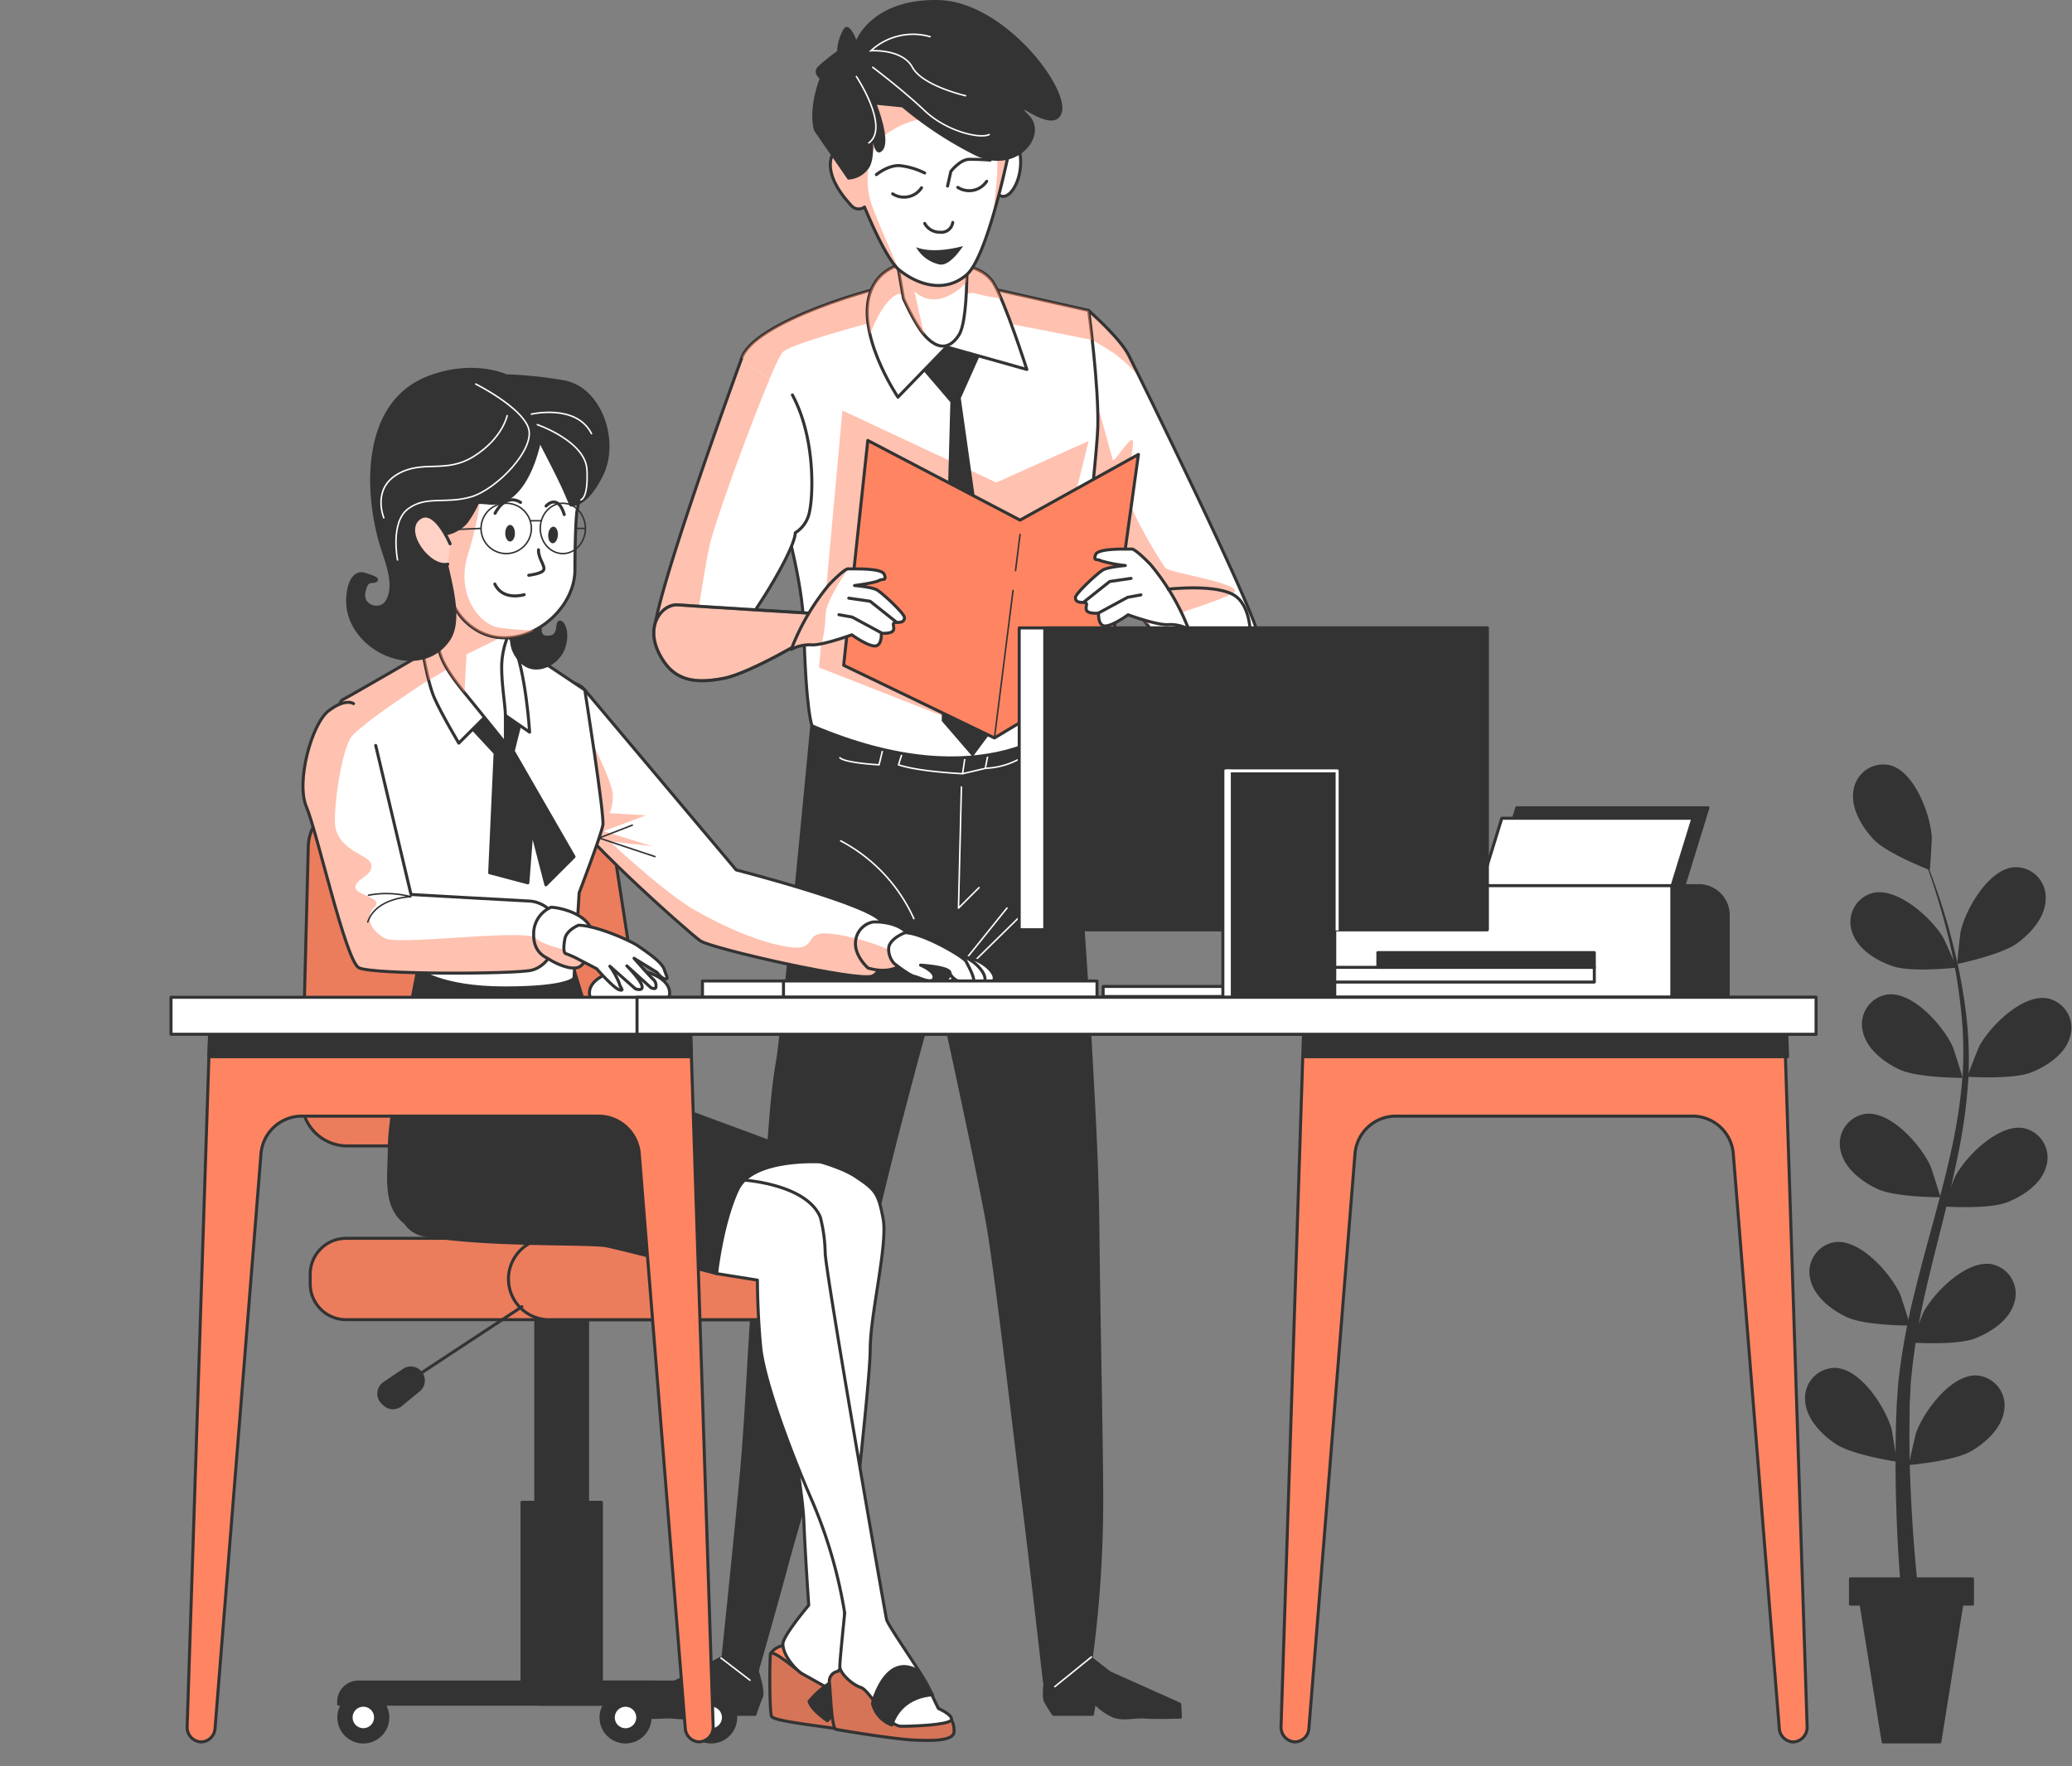 <svg width="685" height="584" fill="none" xmlns="http://www.w3.org/2000/svg"><rect width="100%" height="100%" fill="#808080" stroke="none"/><path d="M631.082 484.378c-.146 0 2.135-9.949 2.346-10.564 2.491-7.07 11.486-19.284 19.882-19.058a9.946 9.946 0 017.219 3.702 9.933 9.933 0 012.051 7.849c-.76 5.873-6.18 10.775-11.049 13.558-5.727 3.268-20.433 4.513-20.449 4.513zm.938-40.477c-.145 0 3.608-9.513 3.915-10.079 3.543-6.633 14.269-17.343 22.536-15.839a9.945 9.945 0 016.572 4.75 9.958 9.958 0 01.854 8.063c-1.618 5.711-7.749 9.707-12.943 11.729-6.196 2.379-20.918 1.376-20.934 1.376zm10.548-44.991c-.162 0 3.592-9.513 3.899-10.079 3.543-6.617 14.285-17.327 22.552-15.838a9.946 9.946 0 017.41 12.829c-1.618 5.695-7.749 9.707-12.943 11.729-6.18 2.362-20.918 1.359-20.918 1.359zm7.879-42.904c-.162 0 3.591-9.513 3.899-10.096 3.543-6.616 14.285-17.326 22.552-15.822a9.954 9.954 0 017.857 8.691 9.96 9.96 0 01-.431 4.122c-1.618 5.711-7.766 9.707-12.943 11.729-6.196 2.362-20.934 1.376-20.934 1.376zm-3.349-37.291c-.162 0 .955-10.127 1.1-10.758 1.618-7.329 9.189-20.498 17.569-21.226a9.95 9.95 0 0110.532 10.403c0 5.937-4.853 11.421-9.415 14.738-5.307 3.85-19.786 6.843-19.786 6.843zm-20.093 164.563c.145 0-1.472-10.063-1.618-10.677-2.022-7.232-10.192-20.013-18.588-20.336a9.943 9.943 0 00-7.446 3.224 9.948 9.948 0 00-2.569 7.696c.372 5.921 5.468 11.163 10.144 14.253 5.468 3.64 20.061 5.84 20.077 5.84zm4.433-45.007c.162 0-2.977-9.707-3.236-10.322-3.106-6.843-13.12-18.232-21.468-17.278a9.956 9.956 0 00-6.865 4.318 9.952 9.952 0 00-1.37 7.994c1.262 5.791 7.102 10.208 12.182 12.554 5.986 2.766 20.741 2.734 20.757 2.734zm10.03-42.419c.146 0-2.977-9.707-3.236-10.305-3.09-6.843-13.104-18.233-21.452-17.278a9.936 9.936 0 00-6.868 4.307 9.952 9.952 0 00-1.382 7.988c1.278 5.808 7.102 10.208 12.198 12.57 5.969 2.751 20.724 2.718 20.74 2.718zm7.329-39.474c.162 0-2.977-9.707-3.236-10.322-3.106-6.827-13.104-18.216-21.468-17.262a9.926 9.926 0 00-6.864 4.308 9.928 9.928 0 00-1.371 7.987c1.262 5.808 7.102 10.209 12.199 12.555 5.969 2.766 20.74 2.734 20.74 2.734zm-2.006-36.45c.161 0-4.012-9.334-4.352-9.9-3.834-6.472-15.03-16.68-23.232-14.803a9.924 9.924 0 00-6.35 5.042 9.934 9.934 0 00-.477 8.094c1.893 5.614 8.17 9.367 13.492 11.131 6.245 2.087 20.919.436 20.919.436zm-8.834-32.258c.13 0 .728-10.144.696-10.791-.437-7.507-5.662-21.743-13.8-23.863a9.958 9.958 0 00-7.957 1.552 9.959 9.959 0 00-4.16 6.958c-.906 5.873 2.944 12.085 6.843 16.178 4.579 4.659 18.362 9.949 18.378 9.966z" fill="#333"/><path d="M629.755 538.736s-.534-4.287-1.181-11.729a517.48 517.48 0 01-1.731-30.883 455.225 455.225 0 01-.113-20.676c0-3.689.194-7.377.34-11.325.129-1.909.275-3.834.404-5.791.129-1.958.453-3.964.663-5.97a228.044 228.044 0 014.643-24.267c1.99-8.17 4.255-16.372 6.472-24.558 2.216-8.186 4.4-16.372 6.115-24.51a170.482 170.482 0 003.511-24.121c.416-7.596.156-15.213-.777-22.763a173.512 173.512 0 00-3.511-20.336c-1.423-6.196-3.09-11.793-4.61-16.728-1.521-4.934-3.09-9.173-4.385-12.651-2.637-6.957-4.432-10.807-4.432-10.807s1.876 3.818 4.659 10.71a253.669 253.669 0 014.675 12.57c1.683 4.902 3.43 10.484 4.983 16.68a176.382 176.382 0 014.061 20.222 130.068 130.068 0 011.294 23.038 175.425 175.425 0 01-3.025 24.493c-1.618 8.251-3.559 16.534-5.614 24.785-2.055 8.251-4.206 16.518-6.002 24.607a222.977 222.977 0 00-4.045 23.976c-.161 1.957-.453 3.818-.517 5.791-.065 1.974-.194 3.899-.291 5.808 0 3.689-.114 7.507-.081 11.115 0 7.264.242 14.123.566 20.449.598 12.667 1.618 23.199 2.378 30.544.76 7.345 1.408 11.486 1.408 11.486a2.951 2.951 0 01-5.841.858v-.017h-.016z" fill="#333"/><path d="M611.765 522.024h40.332v8.348h-3.511l-7.28 45.558h-18.734l-7.296-45.558h-3.511v-8.348zm-265.756 30.464s-1.391 8.202-.372 10.046c1.019 1.845 2.653 4.271 2.653 4.271h12.846l.695-3.963a18.445 18.445 0 006.374 4.578c3.414 1.213 6.714 0 10.71.307 3.382.259 11.325 0 11.325 0l-.227-4.287-23.183-10.386-8.299-6.471s-7.28 6.568-12.522 5.905zm-95.677 0s2.201 6.681 1.392 8.51c-.809 1.828-2.136 5.807-2.136 5.807h-12.829l-1.132-3.963a15.694 15.694 0 01-5.873 4.578c-3.236 1.214-6.73 0-10.678.308-3.348.258-11.324 0-11.324 0l-.227-4.288 22.051-10.386 8.752-4.853s6.827 4.95 12.004 4.287z" fill="#333" stroke="#333" stroke-linecap="round" stroke-linejoin="round"/><path d="M352.933 237.081s5.307 68.692 7.151 101.533c1.844 32.842 2.702 47.742 2.912 70.86.21 23.118 1.23 68.805 1.23 85.97a397.85 397.85 0 01-3.414 52.401l-15.515 8.267s-5.015-44.069-7.037-59.859c-1.828-14.285-8.51-72.413-11.535-90.387-3.025-17.973-16.809-80.469-16.809-80.469s-18.394 65.569-23.151 91.762c-4.756 26.192-22.649 85.258-26.483 99.624-3.834 14.366-9.95 35.672-9.95 35.672a16.17 16.17 0 01-6.649.518 6.14 6.14 0 01-4.853-3.09s4.514-43.001 6.374-63.903c2.313-25.885 3.041-60.247 5.856-74.629 2.815-14.383 2.718-41.934 5.986-60.425 1.861-10.5 11.325-110.949 11.325-110.949s52.481 21.242 84.562-2.896z" fill="#333" stroke="#333" stroke-linecap="round" stroke-linejoin="round"/><path d="M360.812 547.845l-12.085 9.804m-110.383-9.481l9.594 7.361m69.905-295.33l-.97 40.057 6.794-6.778m-10.062 30.754l19.3-24.008m5.355 1.747l-16.097 15.79m-20.045-14.026a54.425 54.425 0 00-24.186-25.724m48.728-28.651l-.922 4.692-7.506 1.747.857-5.84" stroke="#fff" stroke-width=".5" stroke-linecap="round" stroke-linejoin="round"/><path d="M318.232 255.799s-14.059-.582-21.194-2.928l1.505-4.676m-6.504-1.164l-1.423 5.84s-11.147-.583-12.943-2.33m48.065 3.462a24.813 24.813 0 0010.953-2.912l5.096-2.928-1.974-4.093" stroke="#fff" stroke-width=".5" stroke-linecap="round" stroke-linejoin="round"/><path d="M359.858 102.658s10.16 8.817 13.201 14.641c3.041 5.824 42.969 87.232 42.807 92.797-.162 5.566-6.067 16.178-16.485 16.178-10.419 0-49.91-63.45-49.91-63.45l10.387-60.166z" fill="#fff"/><path d="M361.103 112.429l.68.372a133.69 133.69 0 016.827 4.223 56.618 56.618 0 019.043 8.687s-3.656-9.706-9.011-14.349a74.116 74.116 0 01-8.283-8.348l.744 9.415z" fill="#FF8562" opacity=".5"/><path d="M359.858 102.658s10.16 8.817 13.201 14.641c3.041 5.824 42.969 87.232 42.807 92.797-.162 5.566-6.067 16.178-16.485 16.178-10.419 0-49.91-63.45-49.91-63.45l10.387-60.166z" stroke="#333" stroke-linecap="round" stroke-linejoin="round"/><path opacity=".5" d="M385.306 187.787c-1.343-1.618-11.325-17.683-12.344-23.685-1.019-6.002 1.618-13.686 1.618-17.699 0-4.012-6.342 7.005-6.682 5.679-.34-1.327-4.336-15.693-4.336-15.693l-12.246 15.838-1.828 10.629s15.466 24.834 29.605 43.422c10.063-3.235 25.254-8.17 28.522-10.143 5.064-2.993-20.967-6.666-22.309-8.348z" fill="#FF8562"/><path d="M311.081 91.657l48.841 11.001s3.398 25.027 3.01 38.552c-.389 13.525-10.451 97.165-10.451 97.165s-25.885 26.403-83.997 1.618c0 0-2.022-3.899-2.782-33.052-.728-28.748-22.342-82.135-20.611-88.218 3.559-12.474 46.301-24.462 51.915-24.801 4.736-.45 9.437-1.207 14.075-2.265z" fill="#fff" stroke="#333" stroke-linecap="round" stroke-linejoin="round"/><path d="M315.498 238.23l-44.733-17.537 7.733-84.967 50.88 23.814 30.496-13.719-21.808 88.672-22.568 3.737zm13.233-131.9c2.087 0 21.387 3.867 32.356 6.1-.631-5.727-1.181-9.707-1.181-9.707l-48.841-11.001a110.14 110.14 0 01-14.075 2.28c-5.614.34-48.356 12.328-51.915 24.802-.567 2.022 1.407 9.205 4.335 18.96 4.271-11.017 8.089-20.093 9.4-21.371 2.944-2.944 32.356-10.58 32.356-10.58l37.565.517z" fill="#FF8562" opacity=".5"/><path d="M324.347 116.636l-6.714 15.013 14.722 104.025-10.791 14.56-10.24-11.875 2.863-105.383-13.557-15.822 8.671-16.405 15.046 15.887z" fill="#333"/><path d="M376.359 150.253l-39.134 21.711-50.33-26.338-7.976 74.339 49.844 24.024 37.744-22.714 9.852-71.022z" fill="#FF8562" stroke="#333" stroke-linecap="round" stroke-linejoin="round"/><path d="M335.736 188.66l1.489-11.939m-8.462 67.268l6.148-48.777" stroke="#333" stroke-width=".5" stroke-linecap="round" stroke-linejoin="round"/><path d="M315.627 87.483s8.817 0 12.651 5.824c3.834 5.824 11.195 28.845 11.195 28.845l-26.532-7.458-16.081 16.615s-14.738-21.84-8.736-35.705c6.002-13.864 27.503-8.121 27.503-8.121z" fill="#fff" stroke="#333" stroke-linecap="round" stroke-linejoin="round"/><path d="M330.964 98.694a40.244 40.244 0 00-2.686-5.387c-3.834-5.905-12.651-5.824-12.651-5.824s-21.468-5.743-27.503 8.089c-1.941 4.481-1.617 9.804-.501 14.948 1.051-2.75 3.43-8.267 6.471-11.324 4.109-4.11 4.595-.534 4.595-.534l23.005-1.828a73.851 73.851 0 009.27 1.86z" fill="#FF8562" opacity=".5"/><path d="M319.413 74.087s1.488 30.609-2.379 36.644c-3.866 6.034-8.267 3.721-11.486 0-3.219-3.721-6.859-12.037-6.859-12.037l-3.932-22.65s22.908 4.223 24.656-1.957z" fill="#fff" stroke="#333" stroke-linecap="round" stroke-linejoin="round"/><path d="M311.113 98.694a16.942 16.942 0 008.478-5.597v-5.113c-3.77-4.32-12.425-12.473-22.067-9.852a33.21 33.21 0 00-2.346.744l3.494 19.818s3.657 8.38 6.86 12.037l-3.236-14.447a9.141 9.141 0 008.817 2.41z" fill="#FF8562" opacity=".5"/><path d="M332.905 46.245s4.433-.323 4.53 7.07c.097 7.393-4.255 13.606-7.248 11.034-2.993-2.573 1.893-21.469 2.718-18.104z" fill="#fff" stroke="#333" stroke-linecap="round" stroke-linejoin="round"/><path d="M302.474 7.968c-20.174 4.756-25.577 17.796-25.416 29.606 0 4.513 2.087 12.327 4.854 20.562l-.356-.744s-6.067-10.58-6.957-4.223c-.889 6.358 5.113 12.943 7.103 15.062a3.234 3.234 0 004.109.226c4.012 9.707 8.493 18.395 11.421 20.757 6.342 5.128 15.256 7.765 22.342 1.618 7.086-6.148 14.091-41.206 14.091-41.206 1.683-35.462-11.017-46.382-31.191-41.658z" fill="#fff"/><path d="M291.732 45.307s7.037-5.873 14.091-5.873c7.054 0 21.743 6.472 23.49 11.746 1.068 3.235-.194 13.67-1.375 21.597 3.398-11.163 5.792-23.102 5.792-23.102 1.618-35.446-11.098-46.398-31.256-41.642s-25.577 17.796-25.416 29.606c0 4.513 2.087 12.327 4.854 20.562l-.356-.744s-6.067-10.58-6.957-4.223c-.889 6.358 5.113 12.943 7.103 15.062a3.234 3.234 0 004.109.226c4.012 9.707 8.493 18.395 11.421 20.757 0 0-6.746-15.191-9.092-21.646-2.345-6.455-1.698-17.683 3.592-22.326z" fill="#FF8562" opacity=".5"/><path d="M302.474 7.968c-20.174 4.756-25.577 17.796-25.416 29.606 0 4.513 2.087 12.327 4.854 20.562l-.356-.744s-6.067-10.58-6.957-4.223c-.889 6.358 5.113 12.943 7.103 15.062a3.234 3.234 0 004.109.226c4.012 9.707 8.493 18.395 11.421 20.757 6.342 5.128 15.256 7.765 22.342 1.618 7.086-6.148 14.091-41.206 14.091-41.206 1.683-35.462-11.017-46.382-31.191-41.658zm23.717 51.98a6.955 6.955 0 01-9.545 2.006m-11.988.13a6.954 6.954 0 01-9.545 2.006" stroke="#333" stroke-linecap="round" stroke-linejoin="round"/><path d="M305.694 57.197a24.272 24.272 0 00-8.332-2.442c-3.851-.162-7.636 2.976-7.636 2.976m25.254 15.806a3.785 3.785 0 01-4.207 3.236 5.58 5.58 0 01-5.063-2.896" stroke="#333" stroke-linecap="round" stroke-linejoin="round"/><path d="M318.377 81.352s-9.448 2.814-15.514.372a11.61 11.61 0 007.571 5.678c3.591.955 7.943-6.05 7.943-6.05z" fill="#333"/><path d="M327.372 52.943s-3.543-.307-6.892-.275c-3.074 0-6.131 3.996-6.131 3.996l-1.084 4.853" stroke="#333" stroke-linecap="round" stroke-linejoin="round"/><path d="M298.219 35.487a125.076 125.076 0 0023.895 15.741c13.914 6.956 24.591-6.471 18.071-13.072-6.519-6.6 8.494 7.248 10.856-1.035S331.789.413 310.078.008c-21.711-.404-26.969 13.202-26.969 13.202s-2.556-7.005-4.481-3.139a16.171 16.171 0 00-1.877 6.811s-4.4 3.236-6.341 5.16c-1.942 1.926.55 3.964.55 3.964s-3.883 9.707-1.812 17.198l11.146 16.178a8.765 8.765 0 006.844-3.657c2.912-3.818.776-15.725.776-15.725s.178 12.813 3.592 9.998c3.413-2.814-1.618-15.336-1.618-15.336l8.331.825z" fill="#333"/><path d="M288.529 22.253s9.933 7.475 17.116 14.302 18.136 9.448 21.388 7.943m-7.814-12.845s-14.237-3.236-17.586-9.416c-3.349-6.18-13.719-5.452-13.719-5.452a20.56 20.56 0 0119.575-4.66M283.125 25.31s11.131 16.777 4.109 21.938" stroke="#fff" stroke-width=".5" stroke-miterlimit="10" stroke-linecap="round"/><path d="M245.091 118.739s-30.205 82.346-28.813 91.535c1.391 9.189 17.245 5.533 22.244 4.287 4.999-1.246 24.267-31.822 24.397-38.406a10.359 10.359 0 004.724-7.086c1.181-5.307 1.99-24.267-5.679-38.488" fill="#fff"/><path d="M245.091 118.739s-30.205 82.346-28.813 91.535c.776 5.031 5.888 6.196 11.162 6.034 3.689-10.402 5.129-29.411 7.895-38.827 3.058-10.532 13.024-37.792 19.09-52.125l-9.334-6.617z" fill="#FF8562" opacity=".5"/><path d="M245.091 118.739s-30.205 82.346-28.813 91.535c1.391 9.189 17.245 5.533 22.244 4.287 4.999-1.246 24.267-31.822 24.397-38.406a10.359 10.359 0 004.724-7.086c1.181-5.307 1.99-24.267-5.679-38.488" stroke="#333" stroke-linecap="round" stroke-linejoin="round"/><path d="M267.918 202.751s-38.827-2.362-43.81-2.766c-4.983-.405-10.953 6.471-6.261 15.984 4.692 9.512 12.15 10.062 21.306 8.331 9.157-1.731 29.38-14.075 29.38-14.075l-.615-7.474z" fill="#fff"/><path opacity=".5" d="M267.918 202.752s-38.827-2.362-43.81-2.767c-4.983-.404-10.953 6.471-6.261 15.984 4.692 9.513 12.15 10.063 21.306 8.332 9.157-1.731 29.38-14.075 29.38-14.075l-.615-7.474z" fill="#FF8562" stroke="#333" stroke-linecap="round" stroke-linejoin="round"/><path d="M267.918 202.751s-38.827-2.362-43.81-2.766c-4.983-.405-10.953 6.471-6.261 15.984 4.692 9.512 12.15 10.062 21.306 8.331 9.157-1.731 29.38-14.075 29.38-14.075l-.615-7.474z" stroke="#333" stroke-linecap="round" stroke-linejoin="round"/><path d="M274.114 193.287s5.015-5.322 6.342-5.209c1.326.113 11.066-.421 11.891 1.86.825 2.282-.486 1.278-1.828 2.039-1.343.76-8.009 1.618-8.009 1.618s5.744.469 7.475 1.488c1.731 1.019 9.059 7.782 9.027 9.108-.032 1.327-.922 1.618-2.702 1.618-1.779 0-.469 1.278-.954 2.556-.486 1.278-3.996 1.003-3.996 1.003s.307 4.433-2.346 4.207c-2.653-.227-7.409-3.689-7.409-3.689s-9.821 3.591-13.347 3.316a12.946 12.946 0 00-6.666 1.505 75.61 75.61 0 0112.522-21.42z" fill="#fff"/><path d="M274.114 193.287a75.592 75.592 0 00-12.522 21.274 12.946 12.946 0 016.666-1.505c1.159.02 2.317-.105 3.446-.372a51.843 51.843 0 001.245-9.415c0-4.708 7.507-15.192 7.507-15.192-1.343-.113-6.342 5.21-6.342 5.21z" fill="#FF8562" opacity=".5"/><path d="M274.114 193.287s5.015-5.322 6.342-5.209c1.326.113 11.066-.421 11.891 1.86.825 2.282-.486 1.278-1.828 2.039-1.343.76-8.009 1.618-8.009 1.618s5.744.469 7.475 1.488c1.731 1.019 9.059 7.782 9.027 9.108-.032 1.327-.922 1.618-2.702 1.618-1.779 0-.469 1.278-.954 2.556-.486 1.278-3.996 1.003-3.996 1.003s.307 4.433-2.346 4.207c-2.653-.227-7.409-3.689-7.409-3.689s-9.821 3.591-13.347 3.316a12.946 12.946 0 00-6.666 1.505 75.61 75.61 0 0112.522-21.42z" stroke="#333" stroke-linecap="round" stroke-linejoin="round"/><path d="M296.31 205.663l-8.655-6.875-7.053-1.019m10.742 11.454l-9.594-5.193-4.4-.793" stroke="#333" stroke-linecap="round" stroke-linejoin="round"/><path d="M380.436 186.735s-5.015-5.306-6.342-5.209c-1.326.097-11.065-.405-11.89 1.86-.826 2.265.485 1.278 1.828 2.055a44.498 44.498 0 008.008 1.537s-5.743.469-7.474 1.504c-1.731 1.036-9.06 7.782-9.028 9.092.033 1.311.922 1.618 2.702 1.618 1.78 0 .469 1.278.954 2.556.486 1.278 3.996.987 3.996.987s-.307 4.433 2.346 4.223c2.653-.211 7.41-3.689 7.41-3.689s9.82 3.592 13.347 3.236a12.784 12.784 0 016.665 1.52 75.557 75.557 0 00-12.522-21.29z" fill="#fff" stroke="#333" stroke-linecap="round" stroke-linejoin="round"/><path d="M358.24 199.111l8.639-6.859 7.053-1.02M363.19 202.67l9.594-5.177 4.4-.808m9.028-1.893s16.647-1.909 22.358 2.378c5.711 4.287 4.756 15.207 4.756 15.207" stroke="#333" stroke-linecap="round" stroke-linejoin="round"/><path d="M254.701 546.826s1.779-3.543 7.458-2.832c5.678.712 9.237 7.458 5.322 9.578-3.915 2.119-12.78-6.746-12.78-6.746z" fill="#FF8562" stroke="#333" stroke-linecap="round" stroke-linejoin="round"/><path d="M263.097 382.069s13.363 2.685 19.786 6.956c6.422 4.271 7.474 5.339 9.076 13.897 1.601 8.558-4.271 31.531-4.271 43.292 0 11.762-8.559 83.382-8.559 89.287 0 5.905 5.889 18.168 5.355 22.439a24.157 24.157 0 001.068 9.092s3.737 2.669-1.068 3.235c-4.805.567-5.355 1.068-9.626-1.067-4.271-2.136-6.471-12.829-10.159-16.033-3.689-3.203-5.873-6.94-5.873-9.626 0-2.685 8.542-12.813 8.542-12.813s-1.068-14.964-1.618-27.793c-.55-12.83-6.471-41.157-6.471-53.388 0-12.231 8.089-41.157 8.089-41.157s-20.756 2.54-28.845-2.799c-8.09-5.338 1.067-28.861 24.574-23.522z" fill="#fff" stroke="#333" stroke-linecap="round" stroke-linejoin="round"/><path d="M264.699 553.102s-9.707-8.331-9.998-6.212c-.291 2.119-.356 18.831.356 20.595.711 1.763 19.882 3.559 29.832 5.338 9.949 1.78 6.034-4.626 3.899-6.05-2.136-1.424-24.089-13.671-24.089-13.671z" fill="#FF8562" stroke="#333" stroke-linecap="round" stroke-linejoin="round"/><path opacity=".2" d="M264.699 553.102s-9.707-8.331-9.998-6.212c-.291 2.119-.356 18.831.356 20.595.711 1.763 19.882 3.559 29.832 5.338 9.949 1.78 6.034-4.626 3.899-6.05-2.136-1.424-24.089-13.671-24.089-13.671z" fill="#333"/><path d="M267.481 562.518a31.158 31.158 0 016.746-6.034 30.049 30.049 0 019.95-4.611l4.611 8.866a46.326 46.326 0 00-9.222 3.235 27.23 27.23 0 00-6.034 4.967s-5.339-3.575-6.051-6.423z" fill="#333" stroke="#333" stroke-linecap="round" stroke-linejoin="round"/><path d="M277.075 552.585a3.322 3.322 0 00-2.266 1.335 3.325 3.325 0 00-.582 2.564c.356 3.559.712 14.916 2.136 15.272 1.424.356 19.171 3.236 25.561 3.543 6.39.307 13.493.356 13.493-2.831s-1.068-4.611-2.476-4.611c-1.407 0-4.627-1.068-8.881-3.543-4.255-2.475-14.561-12.069-17.796-12.425-3.236-.356-7.41-2.507-9.189.696z" fill="#FF8562" stroke="#333" stroke-linecap="round" stroke-linejoin="round"/><path opacity=".2" d="M277.075 552.585a3.322 3.322 0 00-2.266 1.335 3.325 3.325 0 00-.582 2.564c.356 3.559.712 14.916 2.136 15.272 1.424.356 19.171 3.236 25.561 3.543 6.39.307 13.493.356 13.493-2.831s-1.068-4.611-2.476-4.611c-1.407 0-4.627-1.068-8.881-3.543-4.255-2.475-14.561-12.069-17.796-12.425-3.236-.356-7.41-2.507-9.189.696z" fill="#333"/><path d="M128.205 567.857a8.087 8.087 0 00-4.994-7.473 8.09 8.09 0 00-10.569 10.569 8.091 8.091 0 0013.193 2.624 8.09 8.09 0 002.37-5.72z" fill="#333" stroke="#333" stroke-linecap="round" stroke-linejoin="round"/><path d="M120.116 571.885a4.044 4.044 0 100-8.088 4.044 4.044 0 000 8.088z" fill="#fff" stroke="#333" stroke-linecap="round" stroke-linejoin="round"/><path d="M214.887 567.857a8.087 8.087 0 00-4.994-7.473 8.093 8.093 0 00-8.815 1.753 8.087 8.087 0 001.226 12.446 8.086 8.086 0 0010.213-1.006 8.09 8.09 0 002.37-5.72z" fill="#333" stroke="#333" stroke-linecap="round" stroke-linejoin="round"/><path d="M210.842 567.857a4.04 4.04 0 00-2.497-3.737 4.046 4.046 0 00-5.284 5.285 4.046 4.046 0 003.736 2.497 4.046 4.046 0 004.045-4.045z" fill="#fff" stroke="#333" stroke-linecap="round" stroke-linejoin="round"/><path d="M243.214 567.857a8.086 8.086 0 00-9.667-7.934 8.093 8.093 0 00-2.916 14.66 8.086 8.086 0 0010.214-1.006 8.09 8.09 0 002.369-5.72z" fill="#333" stroke="#333" stroke-linecap="round" stroke-linejoin="round"/><path d="M239.17 567.857a4.063 4.063 0 00-4.849-3.999 4.06 4.06 0 00.804 8.044 4.046 4.046 0 004.045-4.045z" fill="#fff" stroke="#333" stroke-linecap="round" stroke-linejoin="round"/><path d="M194.243 428.985h-17.116v129.602h17.116V428.985z" fill="#333" stroke="#333" stroke-linecap="round" stroke-linejoin="round"/><path d="M198.822 496.706h-26.241v61.881h26.241v-61.881z" fill="#333" stroke="#333" stroke-linecap="round" stroke-linejoin="round"/><path d="M118.449 556.144h120.899a6.47 6.47 0 016.471 6.471v.858H111.978v-.858c0-1.716.682-3.362 1.895-4.576a6.475 6.475 0 014.576-1.895zm49.764-177.279h-22.002v35.462h22.002v-35.462z" fill="#333" stroke="#333" stroke-linecap="round" stroke-linejoin="round"/><path d="M256.966 409.426H114.405c-6.549 0-11.859 5.309-11.859 11.858v3.187c0 6.549 5.31 11.859 11.859 11.859h142.561c6.549 0 11.858-5.31 11.858-11.859v-3.187c0-6.549-5.309-11.858-11.858-11.858z" fill="#FF8562" stroke="#333" stroke-linecap="round" stroke-linejoin="round"/><path opacity=".1" d="M256.966 409.426H114.405c-6.549 0-11.859 5.309-11.859 11.858v3.187c0 6.549 5.31 11.859 11.859 11.859h142.561c6.549 0 11.858-5.31 11.858-11.859v-3.187c0-6.549-5.309-11.858-11.858-11.858z" fill="#333"/><path d="M268.824 422.87a13.441 13.441 0 00-13.444-13.444h-73.351a13.463 13.463 0 00-12.857 8.193 13.46 13.46 0 0012.857 18.711h73.351a13.461 13.461 0 0013.444-13.46z" fill="#FF8562" stroke="#333" stroke-miterlimit="10"/><path opacity=".1" d="M268.824 423.29a13.437 13.437 0 00-8.299-12.42 13.436 13.436 0 00-5.145-1.024h-73.351a13.463 13.463 0 00-13.927 13.452 13.46 13.46 0 0013.927 13.452h73.351a13.438 13.438 0 0012.425-8.31 13.441 13.441 0 001.019-5.15z" fill="#333"/><path d="M200.553 378.882h-85.744a15.025 15.025 0 01-13.984-9.537 15.021 15.021 0 01-1.029-5.865l2.119-83.592a15 15 0 0115.014-14.641h70.746a14.998 14.998 0 0114.851 12.732l12.862 83.657a15.015 15.015 0 01-14.835 17.246z" fill="#FF8562" stroke="#333" stroke-linecap="round" stroke-linejoin="round"/><path opacity=".1" d="M200.553 378.882h-85.744a15.025 15.025 0 01-13.984-9.537 15.021 15.021 0 01-1.029-5.865l2.119-83.592a15 15 0 0115.014-14.641h70.746a14.998 14.998 0 0114.851 12.732l12.862 83.657a15.015 15.015 0 01-14.835 17.246z" fill="#333"/><path d="M172.549 432.042l-37.598 24.753" stroke="#333" stroke-linecap="round" stroke-linejoin="round"/><path d="M133.527 452.993l-6.471 4.352a4.157 4.157 0 00-.583 6.39l.551.518a4.126 4.126 0 005.516.242l5.921-4.853a4.138 4.138 0 00.34-6.067 4.122 4.122 0 00-5.274-.582zm44.894 103.151h37.096a6.471 6.471 0 016.472 6.471v.858h-43.568v-7.329z" fill="#333" stroke="#333" stroke-linecap="round" stroke-linejoin="round"/><path d="M208.124 335.8c7.318 0 13.25-3.376 13.25-7.539 0-4.164-5.932-7.539-13.25-7.539s-13.25 3.375-13.25 7.539c0 4.163 5.932 7.539 13.25 7.539zm36.87 54.293s21.371 1.068 26.192 12.295a51.27 51.27 0 011.618 11.761c0 5.873 19.769 119.184 20.303 121.336.534 2.151 12.296 18.701 13.897 22.439a133.543 133.543 0 003.236 6.956s4.853 2.136 4.287 3.737c-.566 1.602-11.761 2.136-16.566 2.136s-10.16-11.746-13.363-12.829c-3.204-1.084-6.957-4.854-6.957-6.941 0-2.087 1.618-17.634 1.618-17.634a158.39 158.39 0 00-10.678-36.886c-7.15-16.291-16.048-40.089-17.116-51.3-1.068-11.212-1.068-21.921-1.068-21.921l-13.492-2.152s-1.618-27.794 8.089-30.997z" fill="#fff" stroke="#333" stroke-linecap="round" stroke-linejoin="round"/><path d="M288.432 563.23s4.271-17.391 15.272-10.645l4.611 7.798s-10.29 0-13.493 9.949a10.19 10.19 0 01-6.39-7.102zm-87.669-205.59l-.518.081c-4.853-19.77-11.405-39.976-11.405-39.976s-32.146 8.493-50.686 2.734c0 0-9.432 46.447-9.432 58.581 0 9.706-2.006 19.575 5.339 25.27a9.439 9.439 0 006.18 3.996c20.045 3.769 54.585 2.459 60.344 3.607 5.759 1.149 36.32 9.157 36.32 9.157s1.828-16.857 7.005-27.794c5.177-10.936 28.813-9.076 28.813-9.076l-71.96-26.58z" fill="#333" stroke="#333" stroke-linecap="round" stroke-linejoin="round"/><path d="M193.337 228.119s-4.432-5.566-9.221.566c-4.789 6.131-.987 27.421 1.375 35.931 2.362 8.51 42.257 43.81 46.01 46.431 3.754 2.621 52.66 13.67 56.931 11.648 4.271-2.022 5.5-12.263 3.074-17.796-2.427-5.532-48.13-17.278-48.13-17.278l-50.039-59.502z" fill="#fff"/><path d="M231.501 311.079c3.754 2.605 52.66 13.671 56.931 11.649 2.459-1.165 3.899-5.08 4.222-9.238-7.555-3.041-16.517-5.096-20.675-4.853-6.035.339-1.99 5.969-11.665 4.384-9.674-1.586-20.707-6.471-30.738-12.198-10.03-5.727-28.036-22.65-28.036-22.65l14.123 1.618-16.097-4.966 13.994-5.258-12.02-.712a14.555 14.555 0 001.051-6.002c0-4.158-7.927-19.592-7.927-19.592l-8.413 23.119c5.873 10.548 41.707 42.224 45.25 44.699z" fill="#FF8562" opacity=".5"/><path d="M193.337 228.119s-4.432-5.566-9.221.566c-4.789 6.131-.987 27.421 1.375 35.931 2.362 8.51 42.257 43.81 46.01 46.431 3.754 2.621 52.66 13.67 56.931 11.648 4.271-2.022 5.5-12.263 3.074-17.796-2.427-5.532-48.13-17.278-48.13-17.278l-50.039-59.502z" stroke="#333" stroke-linecap="round" stroke-linejoin="round"/><path d="M209.046 272.818l-10.985 4.255 18.476 6.148" stroke="#333" stroke-width=".5" stroke-linecap="round" stroke-linejoin="round"/><path d="M288.545 304.851a7.146 7.146 0 00-5.614 5.808c-.954 5.063 4.029 9.383 4.029 9.383s10.499 3.608 13.638-4.853c3.138-8.462-6.973-10.662-12.053-10.338z" fill="#fff"/><path d="M286.96 320.042s8.962 3.058 12.796-3.106a68.598 68.598 0 00-16.744-6.617 2.802 2.802 0 00-.081.34c-.954 5.064 4.029 9.383 4.029 9.383z" fill="#FF8562" opacity=".5"/><path d="M288.545 304.851a7.146 7.146 0 00-5.614 5.808c-.954 5.063 4.029 9.383 4.029 9.383s10.499 3.608 13.638-4.853c3.138-8.462-6.973-10.662-12.053-10.338z" stroke="#333" stroke-linecap="round" stroke-linejoin="round"/><path d="M319.558 316.548a13.747 13.747 0 017.701 4.012c3.058 3.446.566 4.853-1.391 4.352-1.958-.502-8.397-10.015-6.31-8.364z" fill="#fff" stroke="#333" stroke-linecap="round" stroke-linejoin="round"/><path d="M317.52 315.917a13.718 13.718 0 017.07 5.047c2.556 3.818-.114 4.853-1.974 4.109-1.861-.744-6.94-11.082-5.096-9.156z" fill="#fff" stroke="#333" stroke-linecap="round" stroke-linejoin="round"/><path d="M299.206 308.378s-4.853 1.779-5.387 4.853a6.949 6.949 0 001.78 5.307s4.853 3.882 6.697 4.287c1.845.404 5.986 2.766 6.472.517.485-2.248-4.433-4.238-4.433-4.238s9.399.566 9.707 2.459c.307 1.893 3.704 3.85 6.713 3.899 3.01.048-.63-6.035-1.358-7.555-.728-1.521-14.172-9.416-20.191-9.529z" fill="#fff" stroke="#333" stroke-linecap="round" stroke-linejoin="round"/><path d="M145.143 213.025s-29.573 17.197-31.887 18.329c-2.313 1.133-4.61 18.929-4.61 20.611 0 1.683 29.573 68.514 29.573 68.514s7.28 6.164 28.586 6.164c21.307 0 22.957-3.236 22.957-3.236l1.699-28.198s7.28-19.058 7.846-22.423c.566-3.365-5.97-44.667-5.97-44.667l-30.252-20.174s-12.328-7.248-17.942 5.08z" fill="#fff"/><path d="M116.265 243.585C118.579 239.88 139.869 226 139.869 226l7.863-4.627 10.079-15.289c-4.045-.744-9.448-.129-12.668 6.941 0 0-29.638 17.197-31.887 18.313-2.249 1.117-4.61 18.929-4.61 20.611 0 .372 1.391 3.802 3.559 8.963.841-7.652 2.443-14.738 4.06-17.327z" fill="#FF8562" opacity=".5"/><path d="M145.143 213.025s-29.573 17.197-31.887 18.329c-2.313 1.133-4.61 18.929-4.61 20.611 0 1.683 29.573 68.514 29.573 68.514s7.28 6.164 28.586 6.164c21.307 0 22.957-3.236 22.957-3.236l1.699-28.198s7.28-19.058 7.846-22.423c.566-3.365-5.97-44.667-5.97-44.667l-30.252-20.174s-12.328-7.248-17.942 5.08z" stroke="#333" stroke-linecap="round" stroke-linejoin="round"/><path d="M155.06 239.702l8.623 9.302-1.796 39.556 12.619 3.332 1.327-17.278 4.643 17.942 9.302-9.303-20.109-34.912 2.653-10.629-11.292-12.619-7.296 17.278" fill="#333"/><path d="M155.06 239.702l8.623 9.302-1.796 39.556 12.619 3.332 1.327-17.278 4.643 17.942 9.302-9.303-20.109-34.912 2.653-10.629-11.292-12.619-7.296 17.278" stroke="#333" stroke-linecap="round" stroke-linejoin="round"/><path d="M139.367 213.122s1.845 12.311 4.304 17.795c2.459 5.485 8.008 14.787 8.008 14.787l11.697-11.713 11.712 8.089s-1.229-20.319-5.549-29.557c-4.319-9.238-25.253-18.491-30.172.599z" fill="#fff" stroke="#333" stroke-linecap="round" stroke-linejoin="round"/><path d="M147.731 221.373l11.697-17.796a19.653 19.653 0 00-6.746-1.618c-2.006.404-4.271.906-6.665 1.44-2.929 1.618-5.355 4.659-6.65 9.707 0 0 .923 6.212 2.346 11.793l6.018-3.526z" fill="#FF8562" opacity=".5"/><path d="M168.31 209.417a27.495 27.495 0 00-2.459 11.098c0 6.147 1.229 12.942 1.229 16.016v9.238s-7.393-9.238-12.942-16.017c-5.549-6.778-9.852-12.942-9.238-18.475.615-5.533 6.164-27.114 6.164-27.114a15.727 15.727 0 0114.172 8.623c4.918 9.237 3.074 16.631 3.074 16.631z" fill="#fff" stroke="#333" stroke-linecap="round" stroke-linejoin="round"/><path d="M149.123 198.707l-1.845.89c-1.132 4.853-2.135 9.496-2.378 11.68-.598 5.339 3.398 11.325 8.656 17.796l.663-12.732 14.091-6.876-11.325-11.179-7.862.421z" fill="#FF8562" opacity=".5"/><path d="M180.282 202.799s-4.077 7.556.323 7.863c4.401.307 3.446-3.462 4.077-4.708.631-1.246 3.462 1.618 1.893 7.539-1.569 5.921-9.432 10.063-14.156 5.339s-3.446-9.707-1.876-13.509c1.569-3.802 7.894-5.662 9.739-2.524z" fill="#333" stroke="#333" stroke-linecap="round" stroke-linejoin="round"/><path d="M171.448 136.017a50.435 50.435 0 00-4.303-.421c-5.419-.275-11.324.081-15.547 3.462-8.768 7.022-7.296 21.129-6.665 30.949.712 11.147.566 27.406 8.93 35.478 14.123 13.622 36.206-.954 36.206-17.1 0-6.827.259-17.229.712-19.559.59-2.878.995-5.79 1.214-8.72.97-14.868-7.458-22.229-20.547-24.089z" fill="#fff" stroke="#333" stroke-linecap="round" stroke-linejoin="round"/><path d="M176.658 208.397a94.67 94.67 0 01-11.81-.905c-6.002-.923-14.334-10.646-10.176-24.057 4.158-13.412 4.174-20.368 4.174-20.368l-14.156-8.85a101.271 101.271 0 00.259 15.79c.712 11.147.566 27.406 8.93 35.478 6.86 6.633 15.596 6.569 22.779 2.912z" fill="#FF8562" opacity=".5"/><path d="M168.634 179.05c.884 0 1.601-1.231 1.601-2.75s-.717-2.75-1.601-2.75c-.885 0-1.602 1.231-1.602 2.75s.717 2.75 1.602 2.75zm15.805-2.07c-.097 1.52-.906 2.701-1.779 2.637-.874-.065-1.521-1.327-1.424-2.848.097-1.52.89-2.701 1.78-2.637.89.065 1.521 1.327 1.423 2.848z" fill="#333"/><path d="M163.667 169.716s3.235-6.828 8.429-3.608l-8.429 3.608z" fill="#fff"/><path d="M163.667 169.716s3.235-6.828 8.429-3.608" stroke="#333" stroke-linecap="round" stroke-linejoin="round"/><path d="M180.524 167.306s3.835-4.401 6.019 2.815l-6.019-2.815z" fill="#fff"/><path d="M180.524 167.306s3.835-4.401 6.019 2.815" stroke="#333" stroke-linecap="round" stroke-linejoin="round"/><path d="M178.033 181.769v.792c.404 2.815 2.41 4.854 1.618 6.018-.793 1.165-4.854 1.618-4.854 1.618" fill="#fff"/><path d="M178.033 181.769v.792c.404 2.815 2.41 4.854 1.618 6.018-.793 1.165-4.854 1.618-4.854 1.618" stroke="#333" stroke-linecap="round" stroke-linejoin="round"/><path d="M173.293 196.62s-7.07 2.184-9.707-3.527l9.707 3.527z" fill="#fff"/><path d="M173.293 196.62s-7.07 2.184-9.707-3.527" stroke="#333" stroke-linecap="round" stroke-linejoin="round"/><path d="M167.258 183.03a8.316 8.316 0 100-16.631 8.316 8.316 0 000 16.631zm18.816 0c4.119 0 7.458-3.723 7.458-8.315 0-4.593-3.339-8.316-7.458-8.316s-7.459 3.723-7.459 8.316c0 4.592 3.34 8.315 7.459 8.315zm-27.131-8.315l-11.875.501m46.463-.501h-3.041m-14.932-2.54h3.446" stroke="#333" stroke-width=".5" stroke-linecap="round" stroke-linejoin="round"/><path d="M186.122 126.197a135.12 135.12 0 00-18.783-1.941s-11.017-5.194-25.885.647c-21.274 8.315-20.804 36.724-15.53 54.827 1.617 5.468 5.419 13.768 1.925 19.252-2.2 3.462-8.494 1.618-7.539-3.139.954-4.756 2.507-3.138 3.769-3.769 1.262-.631-.631-1.262-3.462-2.2-2.831-.939-5.306 1.617-5.662 7.846-.938 16.987 24.089 28.231 33.634 13.379 3.883-6.471.437-17.715-1.246-25.885a71.183 71.183 0 01-1.084-8.558 12.083 12.083 0 007.847-3.963 36.445 36.445 0 003.818-6.585c1.132 0 2.313.081 3.607.21 12.943 1.295 16.858-20.74 16.858-20.74s6.471 12.312 8.412 16.858l1.942 4.53s5.193.647 10.37-10.371c5.177-11.017-.68-28.408-12.991-30.398z" fill="#333" stroke="#333" stroke-linecap="round" stroke-linejoin="round"/><path d="M177.645 140.401s15.919 5.469 16.404 14.917c.486 9.447-1.99 9.933-1.99 9.933m-16.388-28.328s14.9-3.478 19.883 6.471m-38.277-16.42s14.9 7.458 17.391 14.43c2.491 6.973-10.435 20.369-18.896 22.86-8.461 2.491-14.9-.502-20.87 3.98-5.969 4.481-3.478 16.89-3.478 16.89" stroke="#fff" stroke-width=".5" stroke-miterlimit="10" stroke-linecap="round"/><path d="M126.894 171.221s-3.979-9.448 4.482-14.415c8.461-4.967 15.903 0 25.351-5.97 9.448-5.969 10.936-13.411 10.936-13.411" stroke="#fff" stroke-width=".5" stroke-miterlimit="10" stroke-linecap="round"/><path d="M148.783 179.795s-5.225-12.7-10.467-8.219c-5.242 4.482 3.737 16.437 9.707 14.949" fill="#fff"/><path d="M148.783 179.795s-5.225-12.7-10.467-8.219c-5.242 4.482 3.737 16.437 9.707 14.949" stroke="#333" stroke-linecap="round" stroke-linejoin="round"/><g opacity=".37"><path d="M148.783 179.795s-5.225-12.7-10.467-8.219c-5.242 4.482 3.737 16.437 9.707 14.949" fill="#FF8562"/><path d="M148.783 179.795s-5.225-12.7-10.467-8.219c-5.242 4.482 3.737 16.437 9.707 14.949" stroke="#333" stroke-linecap="round" stroke-linejoin="round"/></g><path d="M116.864 232.632s-2.54-1.909-8.186 2.346-10.904 23.604-7.377 31.806c3.526 8.202 12.942 50.848 17.326 53.177 4.384 2.33 51.527 2.136 57.092.825 5.566-1.31 9.448-8.59 8.51-14.883-.938-6.294-7.151-7.928-8.979-7.976-1.828-.049-39.377-2.184-39.377-2.184l-11.664-49.278" fill="#fff"/><path d="M177.208 310.222c-2.686-3.317-45.428 2.459-49.99 0-4.563-2.459-6.763-7.135-3.43-10.289 3.333-3.155-6.374-3.867-6.293-6.649.081-2.783 5.646-3.543 5.29-7.264-.356-3.721-12.376-4.498-12.085-15.143.291-10.645 2.961-23.523 5.371-27.163a22.798 22.798 0 014.562-4.012l-3.769-7.086s-2.54-1.909-8.186 2.346-10.904 23.62-7.377 31.822c3.526 8.202 12.942 50.847 17.326 53.177 4.384 2.33 51.527 2.136 57.092.825a11.818 11.818 0 007.669-7.684c-2.993-.858-5.387-1.909-6.18-2.88z" fill="#FF8562" opacity=".5"/><path d="M116.864 232.632s-2.54-1.909-8.186 2.346-10.904 23.604-7.377 31.806c3.526 8.202 12.942 50.848 17.326 53.177 4.384 2.33 51.527 2.136 57.092.825 5.566-1.31 9.448-8.59 8.51-14.883-.938-6.294-7.151-7.928-8.979-7.976-1.828-.049-39.377-2.184-39.377-2.184l-11.664-49.278" stroke="#333" stroke-linecap="round" stroke-linejoin="round"/><path d="M121.588 304.835c2.783-8.186 14.269-8.348 14.269-8.348a32.103 32.103 0 00-14.026-.502" stroke="#333" stroke-width=".5" stroke-linecap="round" stroke-linejoin="round"/><path d="M182.191 299.965a9.501 9.501 0 00-5.76 8.671c-.194 6.633 4.207 7.863 5.29 8.623 1.084.761 7.62 4.271 10.257 2.12 2.637-2.152 5.744-7.944 3.236-12.797-2.508-4.854-10.451-6.552-13.023-6.617z" fill="#fff"/><path d="M191.978 319.379a10.583 10.583 0 001.78-1.942l-5.501-2.928c-5.047-1.391-9.852-2.815-11.049-4.287a1.751 1.751 0 00-.76-.469c.307 5.662 4.238 6.794 5.274 7.506 1.035.712 7.619 4.271 10.256 2.12z" fill="#FF8562" opacity=".5"/><path d="M182.191 299.965a9.501 9.501 0 00-5.76 8.671c-.194 6.633 4.207 7.863 5.29 8.623 1.084.761 7.62 4.271 10.257 2.12 2.637-2.152 5.744-7.944 3.236-12.797-2.508-4.854-10.451-6.552-13.023-6.617z" stroke="#333" stroke-linecap="round" stroke-linejoin="round"/><path d="M191.299 305.902s-4.012 1.537-4.562 4.563c-.55 3.025-.356 4.659.339 4.853.696.194 3.009 1.246 3.009 1.246l7.135 3.704s5.662 6.472 7.523 6.989c1.86.518.259-.695 0-2.103a27.176 27.176 0 00-3.123-5.694l8.445 7.474s2.783 1.003 2.136-1.116c-.647-2.12-4.967-6.472-4.967-6.472l7.976 7.232s1.618.744 1.618-.194a2.768 2.768 0 00-.874-2.589c-.906-.728-6.342-6.956-6.342-6.956l7.572 4.643s1.617 2.151 2.75 2.184c1.132.032.485-.696-.372-3.236-.858-2.54-6.617-6.261-8.672-7.717-2.054-1.456-13.282-6.633-19.591-6.811z" fill="#fff" stroke="#333" stroke-linecap="round" stroke-linejoin="round"/><path d="M553.266 303.961h-63.192l11.374-36.886h63.191l-11.373 36.886z" fill="#333" stroke="#333" stroke-linecap="round" stroke-linejoin="round"/><path d="M548.299 307.439h-63.175l11.373-36.902h63.175l-11.373 36.902z" fill="#fff" stroke="#333" stroke-linecap="round" stroke-linejoin="round"/><path d="M457.508 292.831H561.63a9.707 9.707 0 019.707 9.707v27.146H457.508v-36.853z" fill="#333" stroke="#333" stroke-linecap="round" stroke-linejoin="round"/><path d="M552.7 292.831H438.823v36.902H552.7v-36.902z" fill="#fff" stroke="#333" stroke-linecap="round" stroke-linejoin="round"/><path d="M527.074 319.832h-90.969v4.87h90.969v-4.87z" fill="#fff" stroke="#333" stroke-linecap="round" stroke-linejoin="round"/><path d="M527.074 314.962h-71.556v4.87h71.556v-4.87z" fill="#333" stroke="#333" stroke-linecap="round" stroke-linejoin="round"/><path d="M436.477 326.141h-71.782v3.349h71.782v-3.349zm55.199-118.536H336.949v99.786h154.727v-99.786z" fill="#fff" stroke="#333" stroke-linecap="round" stroke-linejoin="round"/><path d="M491.676 207.605H345.395v99.786h146.281v-99.786z" fill="#333" stroke="#333" stroke-linecap="round" stroke-linejoin="round"/><path d="M438.143 253.971h-33.861v77.04h33.861v-77.04z" fill="#fff" stroke="#333" stroke-linecap="round" stroke-linejoin="round"/><path d="M441.265 253.971h-33.86v77.04h33.86v-77.04z" fill="#333" stroke="#333" stroke-linecap="round" stroke-linejoin="round"/><path d="M405.156 254.877h36.902v52.757" stroke="#fff" stroke-linejoin="round"/><path d="M335.882 324.345H232.229v5.42h103.653v-5.42z" fill="#fff" stroke="#333" stroke-linecap="round" stroke-linejoin="round"/><path d="M362.673 324.345H259.02v5.42h103.653v-5.42z" fill="#fff" stroke="#333" stroke-linecap="round" stroke-linejoin="round"/><path d="M228.233 338.696H69.413l-7.538 232.089a4.858 4.858 0 002.755 4.695 4.858 4.858 0 001.855.466 4.756 4.756 0 004.611-4.481L86.255 381.81a13.56 13.56 0 0113.104-12.781h98.929a13.545 13.545 0 0113.088 12.781l15.175 189.623a4.757 4.757 0 004.594 4.481 4.858 4.858 0 004.365-3.25 4.861 4.861 0 00.262-1.895l-7.539-232.073z" fill="#FF8562" stroke="#333" stroke-linecap="round" stroke-linejoin="round"/><path d="M228.589 349.373l-.356-10.677H69.413l-.355 10.677h159.531z" fill="#333" stroke="#333" stroke-linecap="round" stroke-linejoin="round"/><path d="M589.909 338.696H431.041l-7.523 232.089a4.863 4.863 0 001.23 3.536 4.852 4.852 0 003.381 1.609 4.755 4.755 0 004.594-4.481l15.208-189.639a13.56 13.56 0 0113.104-12.781h98.929a13.545 13.545 0 0113.088 12.781l15.175 189.623a4.754 4.754 0 004.594 4.513 4.861 4.861 0 003.381-1.608 4.861 4.861 0 001.23-3.536l-7.523-232.106z" fill="#FF8562" stroke="#333" stroke-linecap="round" stroke-linejoin="round"/><path d="M590.961 349.373l-.34-10.677H431.785l-.34 10.677h159.516z" fill="#333" stroke="#333" stroke-linecap="round" stroke-linejoin="round"/><path d="M600.376 329.733H56.536v12.23h543.84v-12.23z" fill="#fff" stroke="#333" stroke-linecap="round" stroke-linejoin="round"/><path d="M600.392 329.733H210.599v12.23h389.793v-12.23z" fill="#fff" stroke="#333" stroke-linecap="round" stroke-linejoin="round"/></svg>